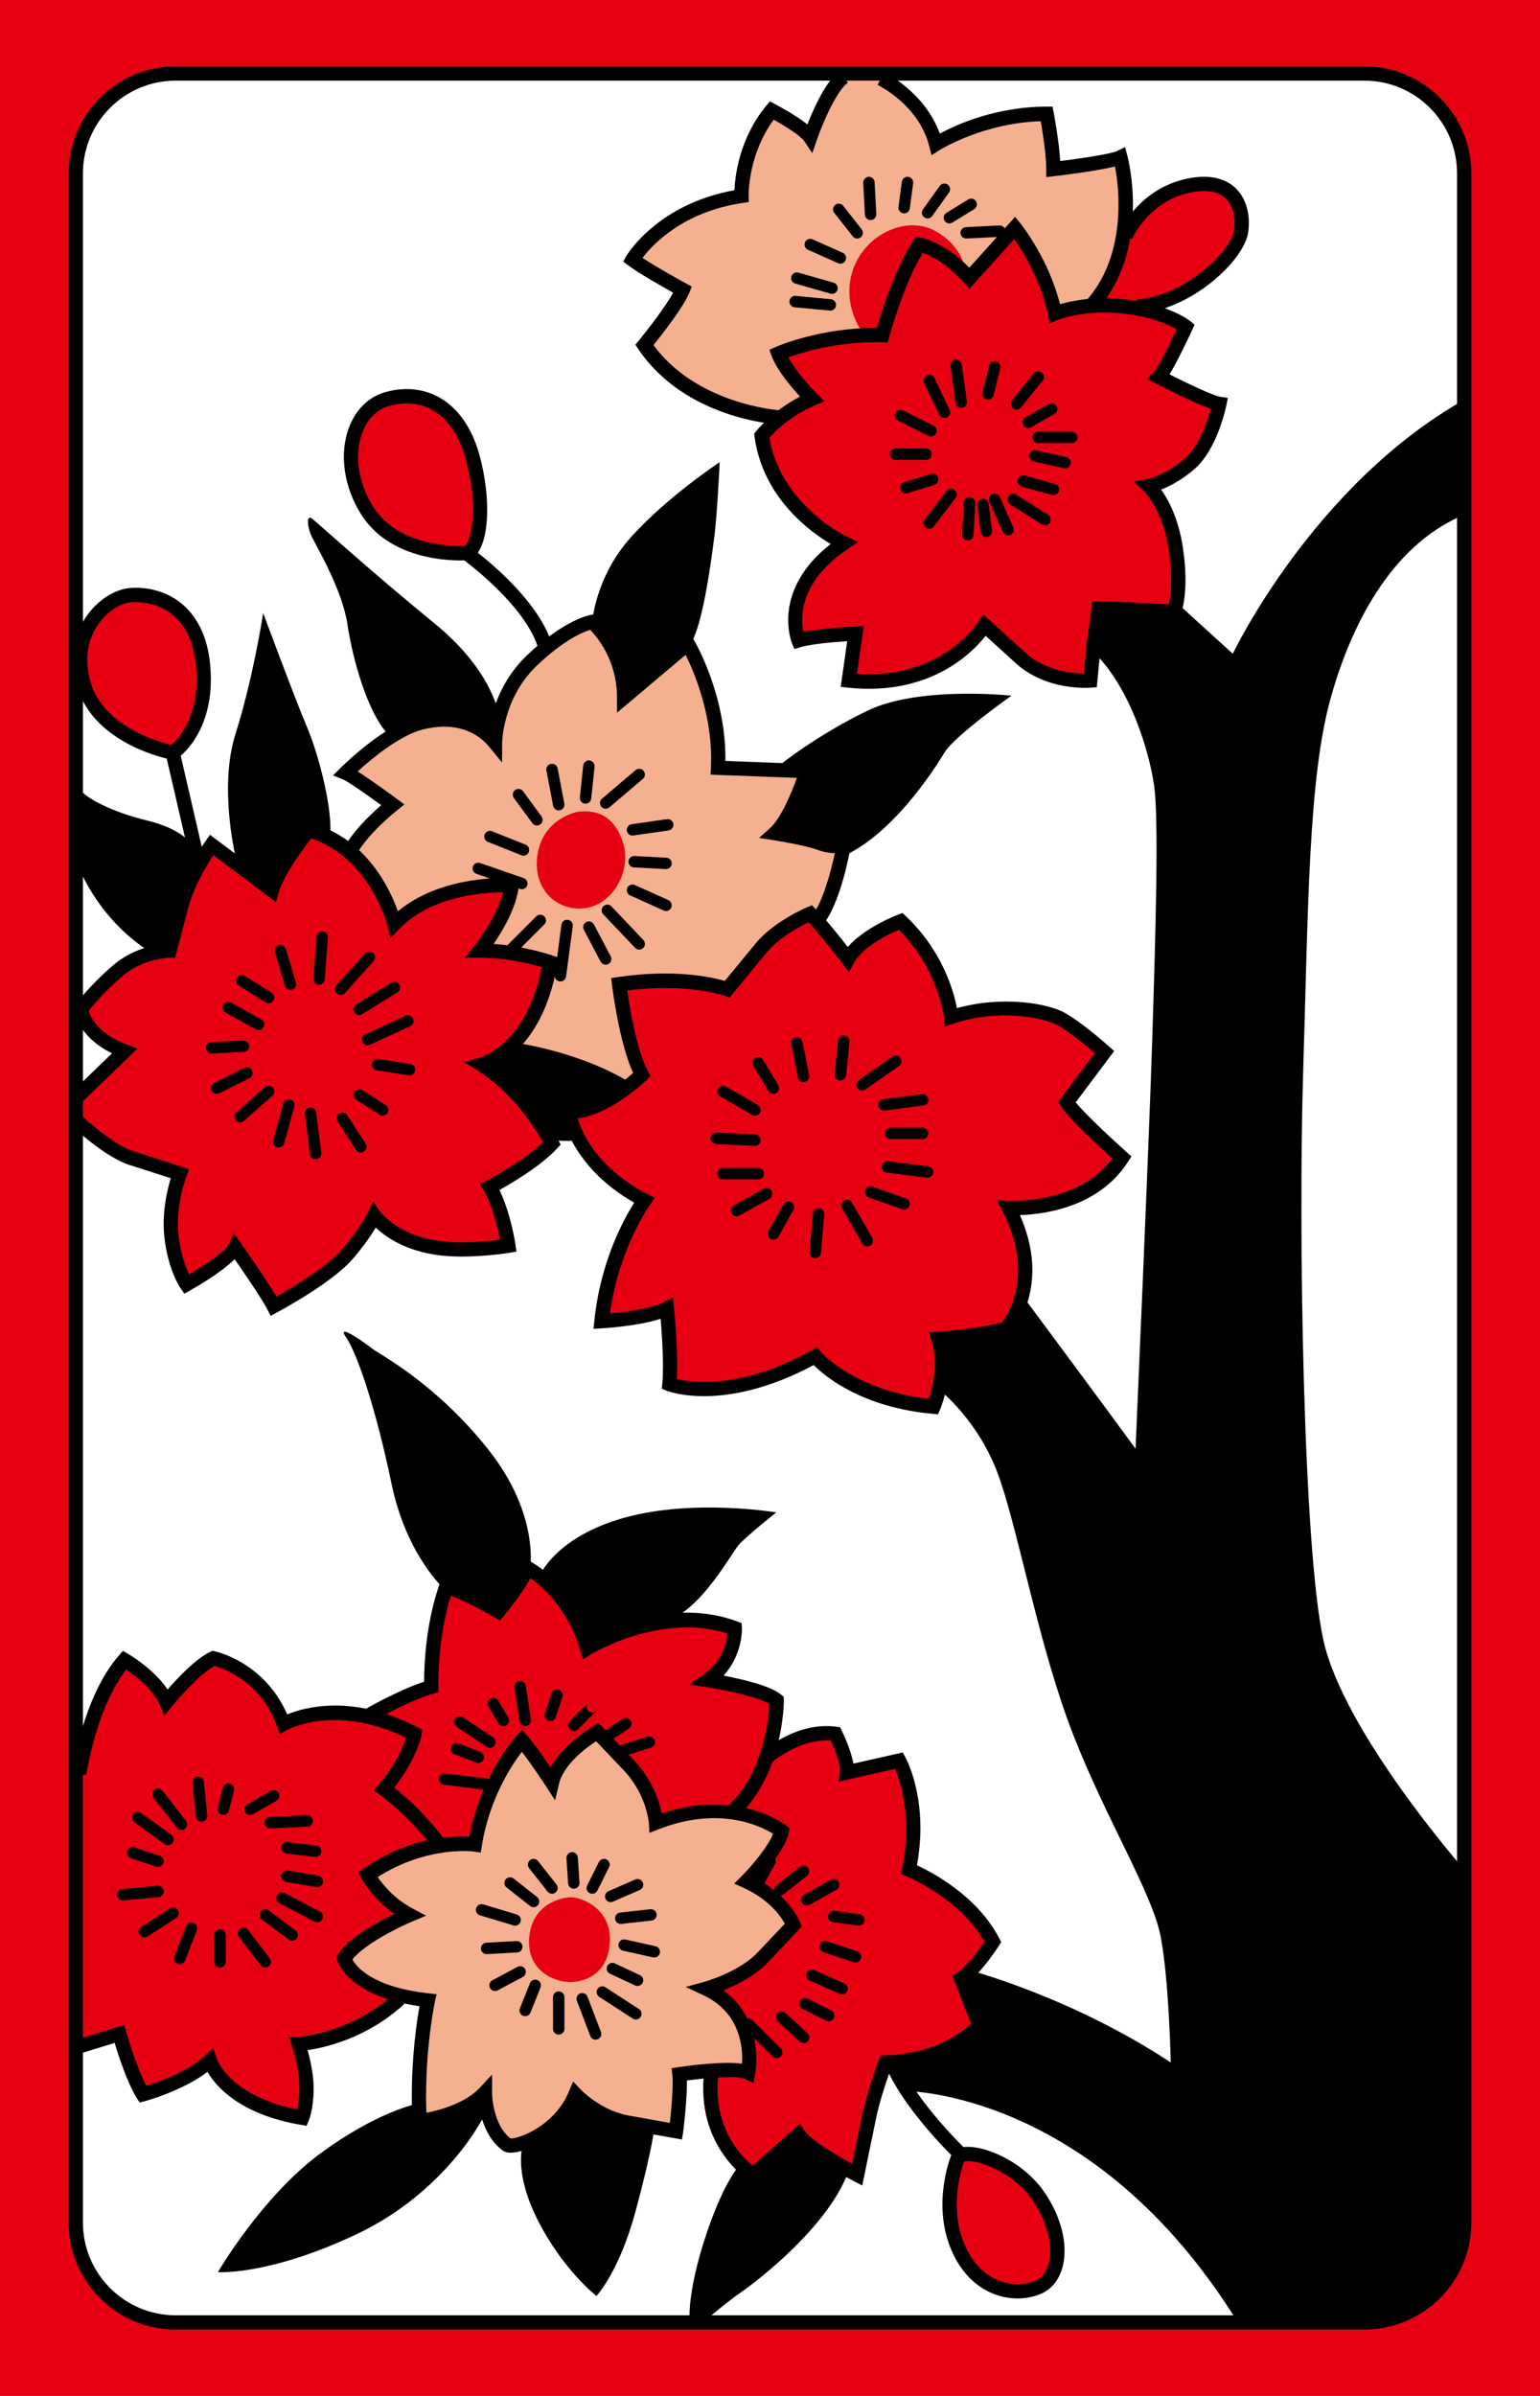 <?xml version="1.0" encoding="iso-8859-1"?>
<!-- Generator: Adobe Illustrator 19.1.0, SVG Export Plug-In . SVG Version: 6.00 Build 0)  -->
<svg version="1.1" id="&#xB808;&#xC774;&#xC5B4;_1" xmlns="http://www.w3.org/2000/svg" xmlns:xlink="http://www.w3.org/1999/xlink"
	 x="0px" y="0px" viewBox="0 0 153.071 238.11" style="enable-background:new 0 0 153.071 238.11;" xml:space="preserve">
<rect style="fill:#E60012;" width="153.071" height="238.11"/>
<g>
	<path style="fill:#FFFFFF;" d="M7.702,16.139L7.535,221.138c0,0,0,8.667,9.5,9.667l107.333,0.167l21.167-44.834V16.805
		c0,0-0.333-9.166-10-9.5H16.869C16.869,7.305,8.368,7.639,7.702,16.139z"/>
	<path style="fill:#F5B090;" d="M39.035,198.055l3.125,0.75c0,0,0,0.125,0,0.625s-0.75,8-0.625,11.25s2.25,2.25,2.25,2.25l4.25-4.25
		c0,0,0.625,3.625,2.125,4.25s4.875-1,4.875-1l2.875,3.625l6.125-4.25l3,0.5l0.625-5.625c0,0,2.375-1,4.25-0.125
		s5.375,1.875,5.375,1.875s2.625-6.75,3.25-7.875s2.375-9.75,2.375-9.75l-1.75-6.75c0,0-1.375-4.5-2-4.875s-12.75-6.375-12.75-6.375
		s-5.75-4.875-6.375-4.625s-17.125,4.125-17.125,4.125s-6.125,7.75-7.125,8.375s-10.25,8.875-10.25,8.875l1.625,7.25l9,2.75
		L39.035,198.055z"/>
	<path style="fill:#F5B090;" d="M58.66,61.68c0,0-7.5,2.75-9,9.5l-5.5-0.25l-4.625,1.75c0,0-4.5,3-5.125,3.875c0,0,4,2.5,4.25,3.25
		c0,0-4.125,3.875-4.75,5.75s0.375,6.375,0.375,6.375l6.125,5.5l5.25,6.5l6,4c0,0,6.75,2.25,7.375,2.5s5.375,1.625,6.125,1.25
		s5.625-5.625,5.625-5.625l8.25-11.75l2.25-2.875c0,0,2.5-5.25,2.75-7.5s-3.75-7.375-3.75-7.375l-2-0.25L71.41,76.18
		c0,0-0.125-8.375-3.625-12.5S58.66,61.68,58.66,61.68z"/>
	<path style="fill:#F5B090;" d="M77.785,41.68c0,0-10.5-1.375-13.5-7.5l3.625-5.375c0,0-4.125-2-4.75-2.875
		c0,0,1.125-4.875,10.375-6.375c0,0,0.25-5.5,3.125-8.375c0,0,2.375,0.625,4.25,2.5c0,0,1.5-5.125,3-6.5l3.75,0.375
		c0,0,4.25,1.875,5.5,6.75c0,0,5.125-3.25,10.625-2.875c0,0,0.75,3.25,0.875,5l6.625-0.625c0,0,1.5,5.75,0.875,8.25
		s-2.25,9.125-2.25,9.125l-7.75,3.125l-17.5,6.75L77.785,41.68z"/>
	<path style="fill:#E60012;" d="M111.785,23.055c0,0-0.875,4.75-3.125,7l-3.625,0.875c0,0-1.25-5.5-4.25-7.875l-4.5,4.25
		c0,0-2.125-2.5-4.75-2.625c0,0-2.75,3.625-4,8.625c0,0-6.25-0.125-10,1.75c0,0,1.25,2.375,2.75,4.375c0,0-2.5,2.25-4.25,3.625
		c0,0-1.375,4.875,7.375,10.75c0,0-5.375,3.125-4,9.75l5.625-0.5l-0.5,4.375c0,0,7.5,0.875,13.625-5.125c0,0,1.875,2.625,5,4.5
		s5,0.75,5,0.75l1-4.5l2.875-1.375l5-1c0,0,1.5-6.25-2.875-12.5c0,0,6.25-1.125,7-8l-5.5-2.75l1.875-5l-3.875-1.625
		c0,0,0.375-0.375,2.625-1.125s6.5-3.625,7.125-6.125s-0.375-5.25-4.25-5.375S112.41,21.18,111.785,23.055z"/>
	<path style="fill:#E60012;" d="M46.785,54.93c0,0,1.625-3.125,0.5-8.375s-4.25-7.625-8-7s-5.375,4.75-3.875,9.25
		S43.535,56.43,46.785,54.93z"/>
	<path style="fill:#E60012;" d="M17.285,74.805c0,0-4.875-0.875-7.375-4.125s-2.375-7.75-0.25-9.75s6.875-2.625,8.625,0.25
		C20.035,64.055,21.66,72.305,17.285,74.805z"/>
	<path style="fill:#E60012;" d="M57.41,80.68c0,0-3.5,0.625-4,4.375s2.5,5.75,5.125,5.125s4.25-3.875,3.375-6.5
		S59.285,80.43,57.41,80.68z"/>
	<path style="fill:#E60012;" d="M16.035,94.43c0,0-3,0.375-5,2.625s-2.75,2.875-2.75,2.875s-1.125,2,3.75,4.5l-3.875,4.125
		l-0.625,0.625l0.125,2c0,0,1.125,1.75,3.75,3.125s6.125,2.25,6.125,2.25s-0.75,2.5-0.5,5.5s1.625,5.625,1.625,5.625
		s3.875-2.375,4.75-3.875c0,0,3.25,4.375,3.875,5.75c0,0,4.75-2.75,7-4.75s2.625-3.5,2.625-3.5s1.625,1.75,5.375,2.375
		s8.125-0.25,8.125-0.25s-0.75-4-1.625-5.5c0,0,5.375-3.125,5.75-4.25s-0.5-3.875-0.5-3.875s2.75,2,3.375,3.25s3.75,4.625,6.5,6.125
		c0,0-4.125,6.875-4.25,12c0,0,4.625,0.25,6.625-1c0,0,0.375,6.625,0.25,7.125c0,0,7.75,1.5,14.375-2.5c0,0,5,4.25,11.75,4.875
		c0,0,0.75-1.875,1.125-2.75s3-1.375,3-1.375l3.875-3.625l0.75-2.625c0,0,1.625-5.75-1.125-9.125c0,0,9.5-0.875,11-5.125l-5-5.5
		l3.375-5.125c0,0-1.125-2.5-6.5-4s-8.5,0.5-8.5,0.5s-1-6.625-5.25-9.375c0,0-3.375,1.125-5.125,3.375l-3.375-3.625l-0.625-0.375
		c0,0-5.375,2-7.875,7.375c0,0-6-0.875-10.625-0.625c0,0,0.375,4,1.875,9.125c0,0-2.5,2.25-3.625,2.375s-9.25-5-9.25-5
		s3.75-4.25,3.875-8.25c0,0-3.125-1.75-6.5-1.75c0,0,2.625-3.5,2.5-5.75c0,0-5.875-1.625-11.125,2.875L38.91,90.68
		c0,0-3-7.25-8.375-8.25l-3.125,3.875l-3.5-0.625l-2.75-1.5c0,0-1.75,1.5-2.125,1.875S16.16,93.18,16.035,94.43z"/>
	<path style="fill:#E60012;" d="M95.535,214.43c0,0-2.625,3.5-0.5,8.75s7.625,4.625,8.875,4s2.25-4.375-0.125-8.5
		S96.535,213.305,95.535,214.43z"/>
	<path style="fill:#E60012;" d="M7.535,177.43v-3.125c0,0,2.125-7.25,5-9.25c0,0,2.875,1.125,4.125,3.875c0,0,1.625-3.375,4.5-4.25
		c0,0,5.25,0.875,7,6.625c0,0,2.625-2,8.625-0.875l6-2.75c0,0,0.25-7.625,2-10.375s8.5-1.25,8.5-1.25s2.25,1.625,3.5,2.625
		s10,2.375,10,2.375s4.625,0,6,0.625c0,0,0.625,3.25-2.125,5.125c0,0,4.5,0.625,6.375,2.25c0,0,0.5,3.5-0.25,4.625
		c0,0,3.611-1.375,5.875-1.375c1.375,0,1.625,3.625,1.625,3.625l4.875-1c0,0,2.375,4.625,1.25,11c0,0,4.625,1.125,8.5,6.875
		c0,0-2.375,3.125-2.75,3.5s1,2.625,1,2.625l1.875,4.875l-6.875,2.625l-3.875-1.5c0,0-2.5,7.125-3.25,11l-2-0.875l-2.25,0.625
		l-4.375,1.25l-2-1.125c0,0-4.625-3.375-3.625-10.125c0,0,2.5-0.625,3.625,0.125c0,0,1.125-5.75-4-8.25c0,0,3.75-1.375,5.5-3.375
		c1.75-2,3-2.75,3-2.75s-0.625-3-4.5-4.375c0,0,2.875-3.375,3.25-5.125c0,0-3.75-3.75-12.125-1.25c0,0-0.875-3.5-2.875-5.125
		c-2-1.625-3.375-3.375-3.375-3.375s-3.875,2-4.375,4.75l-2.625-3.75c0,0-3.875,2.875-5.25,10.125c0,0-5.875,0-10.125,2.875
		c0,0,0.75,2.125,3.75,4c0,0-5,2-6.25,4.375c0,0,1.375,3,5,3.75c0,0-3.75,4.625-9.375,4.875c0,0,1.25,4.125,0.125,7
		c0,0-7.875-1.125-9.375-5.25c0,0-2.75,2.125-6.25,3c0,0-2.375-2-2.75-6l-4.25,1.375V177.43z"/>
	<path style="fill:#E60012;" d="M56.619,188.555c0,0-3.583,0.167-4,3.833c-0.38,3.35,2.333,4.501,3.833,4.584s4.001-0.666,4.167-4
		C60.785,189.638,57.702,188.472,56.619,188.555z"/>
	<path style="fill:#E60012;" d="M85.91,33.305c0,0-2.375-2.875-1.125-6.5s5.375-5.375,8.125-3.875s3,3.75,3,3.75l-4.125,1.625
		l-3.75,6.75L85.91,33.305z"/>
	<path d="M17.456,6.597c-5.861,0-10.63,4.768-10.63,10.63v203.657c0,5.861,4.769,10.63,10.63,10.63h118.158
		c5.861,0,10.63-4.769,10.63-10.63V17.227c0-5.861-4.769-10.63-10.63-10.63H17.456z M8.244,220.884V17.227
		c0-5.08,4.133-9.213,9.213-9.213h118.158c5.08,0,9.212,4.133,9.212,9.213v203.657c0,5.08-4.132,9.212-9.212,9.212H17.456
		C12.376,230.096,8.244,225.964,8.244,220.884z"/>
	<path d="M80.263,90.15c-0.129,0.054-3.174,1.338-5.011,3.438c0,0-2.683,3.258-3.209,3.896c-1.283-0.372-5.022-1.209-10.612-0.381
		l-0.682,0.102l0.082,0.684c0.03,0.246,0.714,5.743,2.099,8.74c-0.948,0.856-3.789,3.217-6.395,3.217h-0.817l0.115,0.809
		c0.032,0.221,0.879,5.259,7.206,8.87c-0.965,1.511-3.342,5.739-3.959,11.706l-0.085,0.827l0.83-0.046
		c0.165-0.01,3.567-0.208,5.839-0.951c0.094,1.13,0.233,3.086,0.233,4.758c0,0.615-0.019,1.189-0.066,1.665l-0.053,0.526l0.489,0.2
		c0.233,0.095,5.729,2.191,14.613-2.546c1.103,1.105,4.766,4.202,11.841,4.846l0.513,0.046l0.203-0.473
		c0.049-0.113,0.902-2.143,0.902-4.597c0-0.579-0.074-1.183-0.19-1.789c1.329-0.114,4.012-0.397,6.073-0.96l0.213-0.058l0.143-0.17
		c0.119-0.141,2.034-2.48,2.034-6.333c0-1.565-0.353-3.396-1.234-5.416c2.355-0.075,7.845-0.752,10.756-5.326l0.323-0.508
		l-0.448-0.401c-1.663-1.487-4.181-3.854-5.091-4.966c0.528-0.705,3.824-5.099,3.824-5.099l-0.482-0.434
		c-0.104-0.094-2.577-2.312-4.372-3.339c-1.752-1.001-6.273-1.744-10.774-0.497c-0.316-1.659-1.419-5.686-5.091-9.152L89.7,90.736
		l-0.414,0.155c-0.152,0.057-3.328,1.269-5.019,3.226c-0.773-0.999-2.165-2.747-3.231-3.813l-0.335-0.336L80.263,90.15z
		 M72.845,98.74l3.474-4.219c1.24-1.418,3.191-2.449,4.052-2.861c1.43,1.522,3.327,4.043,3.349,4.07l0.655,0.874l0.53-0.955
		c0.89-1.602,3.446-2.82,4.448-3.251c3.935,3.943,4.473,8.676,4.477,8.725l0.087,0.884l0.842-0.279
		c4.502-1.501,9.012-0.615,10.425,0.192c1.217,0.695,2.842,2.049,3.641,2.735c-0.632,0.843-3.642,4.855-3.642,4.855l0.245,0.409
		c0.662,1.104,3.864,4.059,5.139,5.215c-3.373,4.547-10.165,4.218-10.236,4.213l-1.248-0.078l0.573,1.11
		c1.146,2.216,1.534,4.172,1.534,5.805c0,2.98-1.241,4.802-1.574,5.242c-2.638,0.677-6.336,0.918-6.374,0.921l-0.897,0.056
		l0.264,0.859c0.227,0.735,0.312,1.49,0.312,2.21c0,1.526-0.375,2.857-0.606,3.546c-7.416-0.847-10.699-4.627-10.731-4.666
		l-0.376-0.45l-0.514,0.283c-7.181,3.989-12.02,3.208-13.427,2.844c0.022-0.395,0.049-0.776,0.049-1.225
		c0-2.547-0.307-5.656-0.324-5.82l-0.103-1.023l-0.919,0.46c-1.341,0.671-3.981,0.983-5.348,1.107
		c0.894-6.468,3.954-10.76,3.986-10.804l0.49-0.667l-0.734-0.382c-4.983-2.584-6.503-6.056-6.944-7.515
		c3.447-0.508,6.72-3.706,6.869-3.855l0.375-0.375l-0.254-0.465c-1.139-2.089-1.835-6.382-2.071-8.037
		c6.025-0.753,9.664,0.527,9.702,0.54l0.473,0.175L72.845,98.74z"/>
	<path d="M30.153,82.022c-0.111,0.136-2.417,2.969-3.45,5.314c-1.16-0.87-5.834-4.375-5.834-4.375l-0.409,0.595
		c-0.091,0.127-2.25,3.139-3.108,6.225c0,0-0.83,3.202-1.041,4.017c-1.001,0.104-3.175,0.511-5.071,2.136
		c-2.369,2.03-3.722,3.877-3.778,3.954l-0.165,0.227l0.035,0.277c0.014,0.116,0.406,2.613,3.799,4.289
		c-1.079,1.043-4.255,4.114-4.255,4.114l0.985,1.019l5.806-5.613l-1.05-0.394c-2.867-1.074-3.621-2.722-3.811-3.341
		c0.414-0.527,1.571-1.926,3.357-3.457c2.093-1.795,4.682-1.829,4.708-1.83l0.545-0.003l1.302-5.016
		c0.577-2.077,1.841-4.18,2.489-5.176c0.95,0.713,6.224,4.669,6.224,4.669l0.286-0.988c0.499-1.749,2.457-4.368,3.214-5.341
		c5.813,1.906,7.565,8.579,7.582,8.648l0.308,1.248l0.891-0.926c3.117-3.241,8.315-3.609,10.293-3.627
		c-0.636,2.569-2.83,5.326-2.854,5.356l-0.933,1.154h1.484c2.602,0,5.057,0.618,6.158,0.938c-1.526,7.635-5.972,8.949-6.167,9
		l-1.578,0.416l1.376,0.87c3.538,2.229,5.8,5.875,6.495,7.102c-1.996,1.934-5.573,3.817-5.611,3.837l-0.654,0.34l0.366,0.641
		c0.905,1.585,1.41,3.774,1.623,4.88c-1.02,0.132-3.018,0.342-4.966,0.228c-4.966-0.293-6.882-2.921-6.961-3.032l-0.716-1.01
		l-0.512,1.127c-0.006,0.014-0.665,1.454-2.558,3.661c-1.517,1.769-5.118,3.88-6.522,4.667c-1.049-1.755-3.412-5.117-3.526-5.28
		l-0.683-0.971l-0.53,1.062c-0.347,0.694-2.326,2.046-3.926,2.995c-0.34-0.686-0.864-1.972-1.069-3.92
		c-0.039-0.368-0.056-0.734-0.056-1.094c0-2.524,0.835-4.717,0.845-4.742l0.271-0.7l-5.404-1.737
		c-2.138-0.61-5.341-3.636-5.373-3.666l-0.976,1.027c0.142,0.135,3.488,3.295,5.96,4.001c0,0,3.003,0.966,3.969,1.276
		c-0.279,0.905-0.709,2.585-0.709,4.528c0,0.411,0.019,0.831,0.064,1.255c0.349,3.312,1.572,5.091,1.624,5.165l0.368,0.525
		l0.559-0.313c0.594-0.332,3.127-1.795,4.439-3.113c0.924,1.331,2.773,4.031,3.247,4.98l0.325,0.649l0.641-0.341
		c0.223-0.118,5.476-2.925,7.539-5.332c1.163-1.355,1.856-2.398,2.274-3.097c1.052,0.998,3.324,2.608,7.313,2.843
		c2.88,0.17,5.866-0.32,5.992-0.341l0.683-0.114l-0.098-0.686c-0.02-0.136-0.46-3.081-1.594-5.438
		c1.245-0.691,4.123-2.388,5.747-4.146l0.332-0.359l-0.219-0.438c-0.097-0.194-2.276-4.427-6.216-7.368
		c1.787-0.964,4.987-3.558,6.114-10.196l0.1-0.59l-0.565-0.197c-0.123-0.043-2.715-0.939-5.877-1.158
		c0.906-1.32,2.276-3.615,2.514-5.762l0.082-0.736l-0.739-0.049c-0.3-0.021-6.955-0.381-11.367,3.304
		c-0.779-2.204-3.116-7.256-8.66-8.78l-0.444-0.122L30.153,82.022z"/>
	<path d="M58.768,61.103c-0.104,0.015-2.602,0.407-6.389,4.023c-2.581,2.464-3.435,5.413-3.726,7.164
		c-1.81-1.413-4.265-1.846-6.957-1.173c-3.483,0.871-7.653,5.011-7.829,5.187l-0.76,0.76l0.998,0.399
		c0.444,0.178,2.283,1.461,3.788,2.555c-2.997,2.595-3.812,4.433-3.846,4.515l1.307,0.55c0.008-0.019,0.849-1.906,4.127-4.56
		l0.712-0.576l-0.736-0.545c-0.505-0.373-2.582-1.898-3.907-2.735c1.282-1.169,4.148-3.588,6.491-4.174
		c2.768-0.692,5.116-0.067,6.613,1.762l1.249,1.526l0.008-1.974c0-0.044,0.058-4.419,3.448-7.655
		c2.687-2.564,4.595-3.341,5.302-3.56c0.689,0.703,2.667,3.034,2.667,6.713v1.523c0,0,5.722-4.819,6.823-5.746
		c0.79,1.595,2.534,5.63,2.534,10.286c0,0.298-0.007,0.599-0.022,0.901l-0.036,0.717c0,0,7.074,0.267,8.586,0.323
		c-0.569,1.559-1.617,4.039-2.649,4.969l-1.105,0.994l1.469,0.232c0.03,0.005,3.111,0.494,4.361,0.964
		c0.65,0.244,1.23,0.316,1.695,0.319c-0.405,1.891-1.253,5.051-2.304,6.207l1.049,0.953c1.754-1.93,2.733-7.253,2.84-7.853
		l0.201-1.143l-1.116,0.345c-0.032,0.01-0.81,0.241-1.867-0.155c-0.854-0.32-2.364-0.631-3.431-0.827
		c1.396-2.015,2.47-5.294,2.523-5.459l0.286-0.89c0,0-7.873-0.298-9.069-0.343c0.001-0.091,0.007-0.184,0.007-0.274
		c0-6.353-2.988-11.51-3.122-11.736l-0.425-0.724c0,0-4.466,3.761-5.922,4.987c-0.528-4.188-3.182-6.507-3.307-6.613l-0.243-0.204
		L58.768,61.103z"/>
	<path d="M100.367,22.138c0,0-3.219,3.574-4.021,4.466c-2.575-2.613-4.779-2.986-4.878-3l-0.448-0.064l-0.246,0.38
		c-1.85,2.845-3.185,7.193-3.607,8.67c-5.65-0.037-9.902,1.82-10.087,1.902l-0.604,0.268l0.226,0.621
		c0.499,1.374,1.95,3.089,2.819,4.04c-2.731,1.401-4.305,3.355-4.377,3.447l-0.186,0.236L75,43.4
		c0.827,6.063,5.512,9.444,7.572,10.664c-3.469,2.704-4.229,5.599-4.229,7.547c0,1.377,0.361,2.278,0.371,2.301l0.246,0.588
		l0.611-0.183c1.114-0.335,3.398-0.514,4.639-0.591c-0.163,1.142-0.648,4.54-0.648,4.54l0.731,0.076
		c8.131,0.856,12.349-3.462,13.677-5.154c0.846,0.768,3.096,2.814,3.096,2.814c3.024,2.669,7.185,2.356,7.36,2.342l0.591-0.049
		l0.388-4.069c0,0,0.298-2.181,0.414-3.035c2.116,0.053,6.79,0.318,6.843,0.321l0.501,0.028l0.193-0.464
		c0.026-0.063,0.478-1.184,0.478-3.462c0-0.901-0.07-1.982-0.266-3.252c-0.444-2.89-1.458-4.729-2.158-5.709
		c0.805-0.312,1.951-0.877,3.25-1.975c2.328-1.971,3.201-6.223,3.237-6.402l0.146-0.734l-0.741-0.106
		c-0.671-0.096-3.21-1.297-5.057-2.229c0.789-1.286,1.884-3.612,2.266-4.44l0.229-0.498l-0.424-0.348
		c-0.082-0.066-2.043-1.637-6.365-2.155c-3.125-0.375-5.461,0.139-6.587,0.471c-1.154-4.556-3.828-7.901-3.948-8.049l-0.523-0.639
		L100.367,22.138z M96.898,28.108c0,0,3.063-3.405,3.916-4.352c0.869,1.242,2.65,4.095,3.359,7.525l0.173,0.833l0.79-0.321
		c0.026-0.011,2.734-1.088,6.647-0.619c2.791,0.335,4.444,1.13,5.176,1.558c-0.904,1.92-1.93,3.908-2.259,4.238l-0.686,0.685
		l0.861,0.445c0.7,0.362,3.804,1.948,5.477,2.528c-0.314,1.179-1.132,3.719-2.609,4.969c-1.975,1.67-3.655,2.008-3.672,2.011
		l-1.365,0.262l1.014,0.954c0.018,0.018,1.832,1.76,2.447,5.755c0.184,1.195,0.248,2.203,0.248,3.031
		c0,1.217-0.136,1.999-0.243,2.455c-1.485-0.082-5.582-0.303-6.971-0.303h-0.618l-0.585,4.288c0,0-0.192,2.017-0.275,2.883
		c-1.13-0.018-3.744-0.25-5.72-1.993l-4.265-3.875l-0.474,0.7c-0.151,0.242-3.717,5.749-12.087,5.208
		c0.153-1.07,0.679-4.746,0.679-4.746l-0.852,0.036c-0.147,0.006-3.23,0.14-5.145,0.528c-0.066-0.306-0.13-0.71-0.13-1.208
		c0-1.732,0.735-4.462,4.533-7.025l1.036-0.699l-1.133-0.53c-0.067-0.031-6.604-3.192-7.692-9.834
		c0.537-0.597,2.121-2.201,4.502-3.204l0.971-0.408l-0.745-0.745c-0.615-0.616-2.112-2.286-2.843-3.625
		c1.455-0.526,5.031-1.622,9.321-1.499l0.562,0.016l0.144-0.543c0.015-0.054,1.38-5.113,3.319-8.352
		c0.742,0.247,2.346,0.966,4.133,2.976l0.526,0.592L96.898,28.108z"/>
	<path d="M80.251,12.368c-1.123-0.9-2.803-1.805-3.219-2.023l-0.51-0.269l-0.366,0.444c-2.67,3.232-3.093,6.963-3.154,8.382
		c-7.609,1.374-10.621,6.33-10.747,6.547l-0.316,0.545l0.504,0.378c1.037,0.777,3.355,2.094,4.467,2.713
		c-0.781,1.437-2.655,3.842-3.421,4.769l-0.337,0.408l0.296,0.439c4.643,6.879,13.505,7.456,13.88,7.478l0.081-1.415
		c-0.083-0.005-8.128-0.581-12.458-6.464c0.857-1.065,3.006-3.807,3.575-5.232l0.234-0.584l-0.552-0.302
		c-0.032-0.018-2.803-1.531-4.347-2.55c0.963-1.269,3.979-4.572,9.945-5.461l0.624-0.093l-0.02-0.632
		c0-0.003-0.001-0.029-0.001-0.077c0-0.577,0.125-4.264,2.499-7.472c1.209,0.676,2.697,1.624,3.037,2.133l0.793,1.19l0.467-1.352
		c0.616-1.785,1.994-4.897,3.069-5.65l-0.812-1.161C82.11,8.004,80.866,10.805,80.251,12.368z"/>
	<path d="M87.237,8.448c0.04,0.019,4.047,1.927,5.112,6.034l0.245,0.946l0.823-0.527c0.043-0.028,4.298-2.676,10.03-2.854
		c0.186,1.075,0.545,3.335,0.545,4.758v0.797l0.792-0.093c0.803-0.095,4.275-0.521,6.044-0.965c0.146,0.774,0.347,2.104,0.347,3.784
		c0,2.884-0.607,6.612-3.171,9.507l1.061,0.939c5.357-6.048,3.087-14.941,2.988-15.317l-0.223-0.842l-0.78,0.39
		c-0.549,0.274-3.419,0.718-5.667,1.002c-0.123-2.033-0.628-4.707-0.652-4.835l-0.11-0.575h-0.586c-5.08,0-9.043,1.825-10.622,2.678
		c-1.516-4.148-5.403-6.031-5.581-6.113L87.237,8.448z"/>
	<path d="M117.882,17.779c-4.804,1.067-6.594,5.242-6.668,5.42l1.308,0.547c0.016-0.037,1.599-3.679,5.667-4.583
		c1.623-0.36,2.835-0.188,3.603,0.517c0.726,0.666,1.053,1.861,0.875,3.198c-0.276,2.073-4.931,6.569-9.678,6.887l0.094,1.414
		c5.324-0.356,10.615-5.309,10.988-8.113c0.243-1.822-0.238-3.437-1.321-4.43C121.974,17.924,120.499,17.198,117.882,17.779z"/>
	<path d="M38.349,38.955c-1.659,0.452-2.955,1.697-3.649,3.506c-1.008,2.625-0.534,5.97,1.24,8.728
		c3.191,4.963,10.185,4.512,10.481,4.489l0.073-0.005l0.07-0.021c1.912-0.546,2.442-5.213,1.158-10.191
		c-0.716-2.774-2.089-4.818-3.969-5.91C42.165,38.629,40.297,38.424,38.349,38.955z M37.131,50.422
		c-1.534-2.385-1.958-5.241-1.109-7.453c0.528-1.376,1.487-2.316,2.699-2.646c1.574-0.43,3.067-0.272,4.318,0.454
		c1.545,0.896,2.689,2.64,3.309,5.039c0.49,1.899,0.664,3.513,0.664,4.806c0,2.215-0.51,3.479-0.827,3.649
		C45.272,54.304,39.649,54.339,37.131,50.422z"/>
	<path d="M45.955,55.547c0.063,0.045,6.316,4.58,7.566,8.953l1.362-0.39c-1.385-4.848-7.827-9.519-8.101-9.715L45.955,55.547z"/>
	<path d="M12.988,58.432c-1.571,0.104-3.306,1.224-4.42,2.85c-1.366,1.994-1.676,4.505-0.875,7.068
		c1.774,5.676,9.07,7.095,9.38,7.152l0.283,0.053l0.24-0.16c0.157-0.104,3.841-2.64,3.313-9.146
		C20.411,60.121,16.331,58.208,12.988,58.432z M9.045,67.927c-0.269-0.859-0.378-1.641-0.378-2.344c0-1.542,0.528-2.709,1.07-3.5
		c0.998-1.458,2.4-2.175,3.346-2.237c0.977-0.065,5.88-0.059,6.413,6.517c0.032,0.396,0.047,0.773,0.047,1.136
		c0,4.063-1.874,5.995-2.517,6.542C15.697,73.72,10.377,72.189,9.045,67.927z"/>
	
		<rect x="12.892" y="79.513" transform="matrix(-0.225 -0.974 0.974 -0.225 -55.567 116.239)" width="11.119" height="1.417"/>
	<path d="M59.02,171.52c-0.142,0.081-2.989,1.729-4.298,4.118c-0.649-0.957-1.597-2.307-2.32-3.134l-0.521-0.596l-0.535,0.584
		c-0.15,0.163-3.548,3.975-4.706,10.053c-1.586-0.104-5.898-0.037-10.511,3.178l-0.516,0.359l0.296,0.555
		c0.05,0.095,1.107,2.023,3.295,3.569c-1.687,0.81-4.571,2.376-5.607,4.06l-0.156,0.254l0.072,0.289
		c0.038,0.15,1.036,3.542,8.187,4.572c-0.256,1.407-0.769,4.752-0.769,8.967c0,0.803,0.019,1.636,0.062,2.491l0.038,0.755
		l0.751-0.086c0.161-0.019,3.45-0.426,5.845-2.121c0.219,1.296,0.793,3.175,2.315,4.316c0.382,0.287,0.988,0.312,1.853,0.077
		c1.448-0.395,4.045-1.832,5.561-4.539c0.917,0.78,2.716,2.059,5.068,2.43l5.358,0.956l0.122-0.735
		c0.018-0.142,0.373-3.005,0.373-4.921c0-0.077-0.007-0.134-0.009-0.208c2.173-0.293,5.068-0.515,5.783-0.158l0.829,0.414
		l0.183-0.909c0.003-0.018,0.11-0.587,0.11-1.448c0-1.79-0.466-4.845-3.287-6.859c1.315-0.521,3.207-1.448,4.501-2.851l3.285-3.468
		l-0.143-0.429c-0.041-0.11-1.003-2.509-4.172-4.271c1-1.088,2.767-3.183,3.04-4.686l0.076-0.418l-0.333-0.265
		c-0.203-0.16-4.914-3.694-12.363-1.182c-0.229-1.15-0.874-3.27-2.728-5.247l-3.563-3.752L59.02,171.52z M55.558,177.3
		c0.461-1.959,2.721-3.616,3.695-4.254c0.596,0.627,2.764,2.91,2.764,2.91c2.279,2.432,2.475,5.195,2.476,5.223l0.06,0.971
		l0.906-0.352c6.019-2.355,10.109-0.347,11.379,0.443c-0.466,1.236-2.083,3.174-3.138,4.23l-0.723,0.723l0.93,0.424
		c2.559,1.163,3.703,2.83,4.106,3.559c-0.551,0.581-2.667,2.815-2.667,2.815c-1.835,1.987-5.298,2.953-5.333,2.963l-1.856,0.509
		l1.742,0.816c3.356,1.573,3.874,4.584,3.874,6.294c0,0.212-0.016,0.354-0.027,0.521c-1.979-0.276-5.515,0.222-6.318,0.344
		l-0.666,0.101l0.067,0.67c0.022,0.219,0.031,0.482,0.031,0.774c0,1.253-0.171,3.011-0.278,3.992
		c-1.079-0.192-3.938-0.703-3.938-0.703c-2.874-0.453-4.905-2.596-4.925-2.617l-0.75-0.801l-0.423,1.012
		c-1.451,3.482-5.091,4.723-5.805,4.655c-1.808-1.421-1.832-4.503-1.832-4.546l0.004-1.811l-1.232,1.325
		c-1.442,1.554-4.014,2.229-5.293,2.481c-0.017-0.53-0.039-1.065-0.039-1.574c0-5.352,0.866-9.394,0.876-9.439l0.168-0.768
		l-0.782-0.087c-5.588-0.621-7.183-2.641-7.587-3.367c1.22-1.546,4.647-3.229,5.949-3.775l1.381-0.579l-1.323-0.7
		c-1.824-0.966-2.955-2.362-3.492-3.134c4.948-3.147,9.502-2.548,9.549-2.54l0.699,0.109l0.112-0.699
		c0.732-4.634,2.957-7.987,3.97-9.318c1.08,1.389,2.387,3.402,2.403,3.426l0.903,1.396L55.558,177.3z"/>
	<path d="M20.909,164.159c-1.415,0.644-3.271,2.623-4.251,3.742c-1.354-2.03-3.814-3.474-3.934-3.543l-0.504-0.292l-0.384,0.439
		c-3.599,4.113-4.627,11.396-4.669,11.704l1.404,0.191c0.009-0.068,0.96-6.6,3.975-10.475c0.896,0.604,2.677,1.947,3.338,3.491
		l0.463,1.08l0.739-0.913c0.731-0.903,2.85-3.282,4.237-4.019c1.009,0.282,4.612,1.578,6.213,5.981l0.284,0.779l0.727-0.402
		c0.201-0.111,4.903-2.587,11.819,0.78c-0.241,0.8-0.908,2.508-2.706,4.645l-0.497,0.59l0.63,0.445
		c0.027,0.02,2.778,1.981,5.175,5.179l1.134-0.85c-1.893-2.524-3.948-4.286-4.921-5.055c2.297-2.961,2.708-5.156,2.722-5.253
		l0.071-0.497l-0.445-0.231c-6.471-3.376-11.29-1.99-12.982-1.297c-2.262-5.171-6.996-6.228-7.206-6.271l-0.224-0.044
		L20.909,164.159z"/>
	<path d="M29.658,202.431l-0.919,0.058l0.29,0.873c0.558,1.674,0.725,3.104,0.725,4.217c0,0.927-0.113,1.605-0.216,2.052
		c-6.659-1.344-7.943-4.884-7.994-5.039l-0.344-1.054l-0.814,0.748c-1.727,1.604-4.671,2.641-5.843,3.009
		c-1.011-1.888-1.982-5.31-1.992-5.348l-0.196-0.7l-5.028,1.548l0.417,1.355c0,0,2.677-0.824,3.648-1.123
		c0.39,1.284,1.284,4.032,2.212,5.492l0.279,0.439l0.502-0.135c0.167-0.045,3.752-1.038,6.235-2.911
		c0.852,1.447,3.23,4.228,9.295,5.259l0.558,0.096l0.216-0.524c0.031-0.076,0.486-1.217,0.486-3.155
		c0-1.047-0.194-2.372-0.598-3.842c1.735-0.257,5.941-1.196,9.604-4.586l-0.963-1.041C34.972,202.051,29.71,202.427,29.658,202.431z
		"/>
	<path d="M51.662,155.77c-0.075,0.424-1.197,2.033-2.316,3.458c-2.591-1.462-4.648-2.225-4.74-2.257l-0.667-0.238l-0.238,0.667
		c-1.406,3.938-1.543,8.254-1.546,9.73c-2.785,0.929-6.003,2.812-6.147,2.897l0.721,1.221c0.036-0.021,3.626-2.133,6.339-2.931
		l0.525-0.154l-0.017-0.547c-0.001-0.009-0.004-0.136-0.004-0.361c0-1.183,0.107-5.062,1.242-8.676
		c0.867,0.354,2.479,1.062,4.36,2.169l0.526,0.31l0.384-0.474c0.98-1.212,2.076-2.673,2.627-3.74
		c1.187,0.817,3.693,2.963,4.978,7.168l0.269,0.88l0.783-0.485c0.07-0.043,6.952-4.197,13.554-2.067
		c-0.07,0.852-0.429,2.707-2.336,4.054l-1.438,1.016l1.741,0.264c1.899,0.289,5.077,0.974,6.217,1.669
		c-0.074,1.438-0.583,6.871-4.091,10.11l0.961,1.041c4.51-4.162,4.562-11.222,4.562-11.52v-0.321l-0.242-0.212
		c-1.034-0.905-3.948-1.572-5.751-1.915c1.687-1.854,1.827-4.032,1.827-4.613c0-0.078-0.002-0.128-0.003-0.143l-0.024-0.465
		l-0.436-0.162c-6.192-2.305-12.457,0.531-14.543,1.645c-2.013-5.565-5.891-7.536-6.063-7.619l-0.841-0.404L51.662,155.77z"/>
	<path d="M75.548,174.29l0.974,1.03c0.028-0.027,2.77-2.552,6.047-2.337c0.447,0.962,0.941,2.268,0.941,2.919
		c0,0.049-0.003,0.094-0.009,0.135l-0.146,1.019c0,0,4.776-1.079,5.613-1.269c0.374,0.887,1.1,2.989,1.1,5.987
		c0,1.168-0.11,2.472-0.395,3.892l-0.115,0.577l0.547,0.22c0.055,0.021,5.313,2.2,7.756,6.5c-0.492,0.732-1.671,2.388-2.719,3.085
		l-0.475,0.317c0,0,1.589,4.047,1.87,4.763c-0.832,0.78-3.616,3.007-8.521,3.136l-0.471,0.012l-0.171,0.439
		c-0.049,0.125-1.195,3.087-1.702,5.618c0,0-0.703,3.418-0.972,4.723c-1.808-0.994-4.177-2.462-4.743-3.312l-0.452-0.677
		c0,0-3.98,3.538-4.676,4.156c-1.001-0.801-3.514-3.24-3.514-7.693c0-0.47,0.028-0.961,0.089-1.475l-1.407-0.168
		c-0.877,7.359,4.271,10.71,4.491,10.849l0.451,0.285c0,0,3.535-3.143,4.366-3.881c1.577,1.536,5.12,3.394,5.57,3.627l0.831,0.43
		l1.355-6.587c0.378-1.893,1.156-4.096,1.479-4.975c6.222-0.339,9.236-3.721,9.363-3.869l0.277-0.323c0,0-1.487-3.786-1.796-4.572
		c1.456-1.215,2.851-3.419,2.915-3.523l0.215-0.343l-0.185-0.358c-2.192-4.238-6.69-6.582-8.185-7.27
		c0.228-1.312,0.344-2.544,0.344-3.645c0-4.355-1.427-6.967-1.505-7.106l-0.258-0.461c0,0-3.764,0.85-4.901,1.106
		c-0.225-1.311-0.969-2.904-1.158-3.283L83.5,171.65l-0.373-0.049C79.007,171.064,75.688,174.158,75.548,174.29z"/>
	<path d="M95.928,213.367c-0.925,0.08-1.26,0.552-1.377,0.825l-0.005,0.012c-0.079,0.195-1.922,4.825,0.004,9.377
		c1.133,2.68,2.888,3.853,4.161,4.365c1.57,0.633,3.31,0.636,4.771,0.01c0.987-0.423,1.727-1.303,2.082-2.477
		c0.64-2.111,0.041-4.875-1.602-7.395C101.811,214.785,97.846,213.201,95.928,213.367z M102.774,218.858
		c1.396,2.141,1.944,4.52,1.433,6.21c-0.164,0.543-0.521,1.258-1.284,1.585c-1.101,0.472-2.478,0.464-3.683-0.021
		c-1.468-0.591-2.639-1.837-3.386-3.604c-0.565-1.337-0.754-2.703-0.754-3.93c0-2.28,0.631-4.018,0.726-4.268
		C96.523,214.471,100.604,215.53,102.774,218.858z"/>
	<path d="M88.055,205.426c2.035,4.579,6.955,9.202,7.164,9.396l0.967-1.035c-0.049-0.046-4.919-4.624-6.836-8.938L88.055,205.426z"
		/>
	<path d="M92.125,37.293c-0.282,0.134-0.403,0.472-0.27,0.755l1.5,3.166c0.135,0.283,0.473,0.404,0.756,0.27
		c0.282-0.134,0.403-0.472,0.27-0.755l-1.5-3.166C92.746,37.279,92.408,37.158,92.125,37.293z"/>
	<path d="M89.028,41.052c-0.141,0.279-0.027,0.62,0.253,0.76l3,1.5c0.28,0.141,0.621,0.027,0.761-0.253
		c0.141-0.28,0.027-0.621-0.253-0.761l-3-1.5C89.509,40.658,89.168,40.771,89.028,41.052z"/>
	<path d="M89.035,44.571c-0.314,0-0.567,0.254-0.567,0.567c0,0.312,0.254,0.566,0.567,0.566h3c0.313,0,0.567-0.254,0.567-0.566
		c0-0.314-0.254-0.567-0.567-0.567H89.035z"/>
	<path d="M92.533,47.098l-2.667,0.833c-0.299,0.093-0.466,0.411-0.372,0.71c0.093,0.299,0.411,0.465,0.71,0.372l2.667-0.833
		c0.299-0.094,0.466-0.411,0.372-0.71C93.15,47.171,92.832,47.004,92.533,47.098z"/>
	<path d="M94.085,48.794l-2.167,2.833c-0.19,0.249-0.143,0.604,0.105,0.795c0.249,0.19,0.604,0.143,0.795-0.106l2.167-2.833
		c0.19-0.248,0.143-0.604-0.105-0.794C94.631,48.498,94.275,48.545,94.085,48.794z"/>
	<path d="M95.802,49.941l-0.166,3.167c-0.017,0.313,0.224,0.58,0.537,0.596c0.312,0.017,0.579-0.224,0.596-0.536l0.166-3.167
		c0.017-0.312-0.224-0.579-0.537-0.596C96.085,49.389,95.818,49.629,95.802,49.941z"/>
	<path d="M97.632,49.576c-0.311,0.038-0.531,0.322-0.492,0.633l0.333,2.666c0.039,0.31,0.322,0.531,0.633,0.492
		c0.311-0.038,0.531-0.322,0.492-0.633l-0.333-2.666C98.225,49.758,97.942,49.537,97.632,49.576z"/>
	<path d="M98.638,49.12c-0.286,0.128-0.415,0.463-0.287,0.749l1.334,3c0.127,0.286,0.462,0.414,0.748,0.287
		c0.286-0.127,0.415-0.462,0.287-0.748l-1.334-3C99.259,49.122,98.924,48.993,98.638,49.12z"/>
	<path d="M100.223,49.336c-0.167,0.265-0.088,0.615,0.177,0.782l3.166,2c0.265,0.167,0.615,0.088,0.782-0.177
		c0.167-0.265,0.088-0.615-0.177-0.782l-3.166-2C100.74,48.992,100.39,49.071,100.223,49.336z"/>
	<path d="M101.156,47.653c-0.084,0.302,0.093,0.614,0.395,0.698l3,0.833c0.301,0.084,0.613-0.093,0.697-0.395
		c0.084-0.302-0.093-0.614-0.395-0.698l-3-0.833C101.552,47.175,101.239,47.352,101.156,47.653z"/>
	<path d="M102.314,45.182c-0.067,0.306,0.125,0.608,0.431,0.677l3,0.666c0.306,0.068,0.608-0.124,0.677-0.43
		c0.067-0.306-0.125-0.608-0.431-0.677l-3-0.666C102.686,44.684,102.383,44.876,102.314,45.182z"/>
	<path d="M103.202,42.904c-0.314,0-0.567,0.254-0.567,0.567c0,0.312,0.254,0.566,0.567,0.566h3.333c0.313,0,0.567-0.254,0.567-0.566
		c0-0.314-0.254-0.567-0.567-0.567H103.202z"/>
	<path d="M104.254,40.146l-2.333,1.333c-0.271,0.155-0.366,0.501-0.211,0.773c0.155,0.271,0.502,0.366,0.773,0.211l2.333-1.333
		c0.271-0.155,0.366-0.502,0.211-0.773C104.872,40.085,104.525,39.991,104.254,40.146z"/>
	<path d="M102.762,37.114l-2.167,2.667c-0.197,0.242-0.16,0.6,0.083,0.797s0.6,0.161,0.798-0.082l2.167-2.667
		c0.197-0.243,0.16-0.601-0.083-0.798C103.316,36.834,102.96,36.871,102.762,37.114z"/>
	<path d="M98.318,36.334l-0.666,2.667c-0.076,0.304,0.108,0.611,0.412,0.688c0.304,0.076,0.612-0.109,0.688-0.413l0.666-2.667
		c0.076-0.304-0.108-0.611-0.412-0.688C98.702,35.846,98.394,36.03,98.318,36.334z"/>
	<path d="M94.959,35.743c-0.311,0.042-0.528,0.328-0.485,0.639l0.5,3.666c0.042,0.311,0.328,0.527,0.638,0.485
		c0.311-0.042,0.527-0.328,0.485-0.639l-0.5-3.666C95.555,35.918,95.269,35.701,94.959,35.743z"/>
	<path d="M78.471,29.918c-0.029,0.312,0.199,0.588,0.511,0.618l3.5,0.333c0.312,0.03,0.589-0.199,0.618-0.511
		c0.029-0.311-0.199-0.588-0.511-0.618l-3.5-0.333C78.777,29.377,78.5,29.605,78.471,29.918z"/>
	<path d="M78.657,27.482c-0.086,0.302,0.088,0.615,0.39,0.701l3.5,1c0.301,0.086,0.614-0.088,0.7-0.39
		c0.086-0.301-0.088-0.614-0.39-0.7l-3.5-1C79.057,27.007,78.743,27.182,78.657,27.482z"/>
	<path d="M80.017,24.074c-0.128,0.286,0.001,0.622,0.287,0.749l3,1.333c0.286,0.127,0.622-0.002,0.748-0.287
		c0.128-0.286-0.001-0.622-0.287-0.749l-3-1.333C80.479,23.659,80.144,23.789,80.017,24.074z"/>
	<path d="M83.017,20.359c-0.246,0.193-0.289,0.55-0.095,0.796l1.834,2.333c0.193,0.247,0.55,0.289,0.796,0.096
		c0.246-0.193,0.289-0.55,0.095-0.796l-1.834-2.334C83.62,20.208,83.264,20.166,83.017,20.359z"/>
	<path d="M86.338,17.572c-0.312,0.017-0.553,0.283-0.536,0.596l0.167,3.167c0.017,0.312,0.283,0.553,0.597,0.536
		c0.312-0.017,0.553-0.283,0.536-0.596l-0.167-3.167C86.918,17.796,86.651,17.556,86.338,17.572z"/>
	<path d="M89.641,18.063l-0.334,2.5c-0.042,0.31,0.176,0.596,0.486,0.637c0.311,0.042,0.596-0.177,0.637-0.486l0.334-2.5
		c0.042-0.311-0.176-0.596-0.486-0.638C89.967,17.535,89.682,17.753,89.641,18.063z"/>
	<path d="M93.406,18.476l-1.666,2.333c-0.182,0.255-0.122,0.609,0.133,0.791c0.255,0.182,0.608,0.123,0.79-0.132l1.666-2.333
		c0.183-0.255,0.123-0.609-0.132-0.791C93.942,18.161,93.589,18.221,93.406,18.476z"/>
	<path d="M96.238,19.822l-2.167,1.333c-0.267,0.164-0.35,0.514-0.186,0.78s0.513,0.35,0.779,0.186l2.167-1.333
		c0.267-0.164,0.35-0.514,0.185-0.78C96.854,19.741,96.505,19.658,96.238,19.822z"/>
	<path d="M99.34,22.405l-3.333,0.167c-0.312,0.016-0.554,0.282-0.538,0.595c0.016,0.312,0.282,0.554,0.595,0.538l3.333-0.167
		c0.312-0.017,0.554-0.282,0.538-0.595C99.919,22.63,99.652,22.39,99.34,22.405z"/>
	<path d="M27.705,93.929c-0.3,0.09-0.47,0.405-0.38,0.706l1,3.333c0.09,0.3,0.406,0.47,0.706,0.38c0.3-0.09,0.47-0.405,0.38-0.706
		l-1-3.333C28.322,94.009,28.006,93.839,27.705,93.929z"/>
	<path d="M23.554,97.171c-0.166,0.266-0.084,0.615,0.18,0.781l2.667,1.667c0.265,0.166,0.615,0.085,0.781-0.181
		c0.166-0.265,0.084-0.614-0.181-0.781l-2.667-1.667C24.07,96.825,23.721,96.906,23.554,97.171z"/>
	<path d="M22.206,99.863c-0.152,0.273-0.053,0.619,0.22,0.771l3,1.667c0.274,0.151,0.62,0.053,0.771-0.221
		c0.152-0.274,0.053-0.619-0.22-0.771l-3-1.667C22.703,99.491,22.357,99.59,22.206,99.863z"/>
	<path d="M24.172,103.405l-3.167,0.167c-0.313,0.017-0.553,0.283-0.536,0.596c0.016,0.312,0.283,0.553,0.596,0.536l3.167-0.167
		c0.312-0.016,0.553-0.283,0.536-0.596C24.751,103.629,24.484,103.389,24.172,103.405z"/>
	<path d="M24.282,106.131l-3,1.5c-0.28,0.141-0.394,0.481-0.253,0.761c0.14,0.28,0.48,0.394,0.76,0.254l3-1.5
		c0.28-0.14,0.394-0.48,0.253-0.761C24.902,106.104,24.561,105.991,24.282,106.131z"/>
	<path d="M26.327,108.046l-2.833,2.5c-0.235,0.208-0.257,0.565-0.05,0.801c0.207,0.234,0.565,0.257,0.8,0.05l2.833-2.5
		c0.235-0.207,0.257-0.566,0.05-0.8C26.919,107.861,26.561,107.839,26.327,108.046z"/>
	<path d="M28.155,109.655l-1,3.667c-0.083,0.302,0.096,0.613,0.397,0.696c0.302,0.082,0.614-0.096,0.696-0.398l1-3.666
		c0.083-0.302-0.096-0.613-0.398-0.696C28.549,109.176,28.237,109.354,28.155,109.655z"/>
	<path d="M30.798,110.076c-0.311,0.038-0.531,0.322-0.492,0.633l0.5,4c0.039,0.311,0.322,0.531,0.633,0.492
		c0.311-0.039,0.531-0.322,0.492-0.633l-0.5-4C31.392,110.258,31.109,110.037,30.798,110.076z"/>
	<path d="M33.727,110.662c-0.263,0.171-0.338,0.521-0.168,0.784l1.833,2.833c0.17,0.263,0.521,0.338,0.784,0.168
		c0.263-0.17,0.338-0.521,0.168-0.784l-1.833-2.833C34.341,110.567,33.99,110.492,33.727,110.662z"/>
	<path d="M35.225,108.498c-0.169,0.264-0.093,0.614,0.17,0.784l2.333,1.5c0.264,0.169,0.614,0.093,0.784-0.171
		c0.169-0.264,0.093-0.614-0.171-0.783l-2.333-1.5C35.745,108.159,35.394,108.234,35.225,108.498z"/>
	<path d="M36.975,105.717c-0.049,0.309,0.163,0.6,0.472,0.648l3.167,0.5c0.309,0.049,0.6-0.163,0.649-0.472
		c0.049-0.309-0.162-0.6-0.472-0.648l-3.166-0.5C37.314,105.196,37.024,105.407,36.975,105.717z"/>
	<path d="M40.299,100.956l-4,1.834c-0.285,0.13-0.41,0.467-0.279,0.751c0.131,0.285,0.467,0.41,0.752,0.279l4-1.834
		c0.285-0.13,0.41-0.467,0.279-0.751C40.92,100.95,40.583,100.825,40.299,100.956z"/>
	<path d="M38.903,97.656l-3.5,2.167c-0.266,0.164-0.349,0.514-0.184,0.78c0.164,0.266,0.514,0.349,0.78,0.184l3.5-2.167
		c0.266-0.164,0.349-0.514,0.183-0.78C39.519,97.574,39.169,97.491,38.903,97.656z"/>
	<path d="M36.279,94.761l-2.833,3.166c-0.209,0.233-0.189,0.592,0.045,0.801c0.233,0.209,0.592,0.188,0.8-0.045l2.833-3.166
		c0.209-0.233,0.189-0.592-0.045-0.801C36.846,94.507,36.488,94.527,36.279,94.761z"/>
	<path d="M31.47,93.093l-0.333,4.167c-0.025,0.312,0.208,0.585,0.519,0.61c0.312,0.024,0.586-0.208,0.61-0.519l0.333-4.167
		c0.025-0.312-0.208-0.585-0.52-0.61C31.768,92.548,31.495,92.781,31.47,93.093z"/>
	<path d="M48.175,82.928c-0.116,0.291,0.025,0.621,0.316,0.737l3.333,1.333c0.291,0.116,0.621-0.025,0.737-0.316
		c0.116-0.29-0.025-0.62-0.316-0.736l-3.333-1.333C48.621,82.496,48.292,82.637,48.175,82.928z"/>
	<path d="M51.2,78.515c-0.253,0.185-0.307,0.54-0.122,0.792l1.833,2.5c0.185,0.253,0.54,0.307,0.793,0.122
		c0.252-0.186,0.307-0.54,0.121-0.793l-1.833-2.5C51.807,78.384,51.452,78.329,51.2,78.515z"/>
	<path d="M54.763,75.914c-0.308,0.058-0.51,0.355-0.451,0.663l0.667,3.5c0.059,0.308,0.355,0.51,0.663,0.451
		c0.308-0.059,0.509-0.355,0.451-0.663l-0.667-3.5C55.367,76.058,55.07,75.855,54.763,75.914z"/>
	<path d="M57.971,76.079l-0.334,3.166c-0.033,0.312,0.193,0.591,0.504,0.624c0.312,0.032,0.59-0.193,0.624-0.505l0.334-3.166
		c0.033-0.311-0.193-0.591-0.504-0.624C58.283,75.542,58.004,75.768,57.971,76.079z"/>
	<path d="M63.168,76.539l-3.333,2.834c-0.239,0.203-0.268,0.561-0.065,0.799c0.203,0.239,0.561,0.268,0.799,0.065l3.333-2.834
		c0.238-0.203,0.268-0.561,0.065-0.799C63.764,76.365,63.407,76.337,63.168,76.539z"/>
	<path d="M66.288,81.41l-3.5,0.5c-0.31,0.044-0.525,0.331-0.481,0.642c0.044,0.31,0.331,0.525,0.641,0.48l3.5-0.5
		c0.31-0.044,0.525-0.331,0.481-0.641C66.886,81.581,66.599,81.366,66.288,81.41z"/>
	<path d="M62.469,85.608c-0.016,0.312,0.224,0.58,0.537,0.596l3.167,0.167c0.312,0.017,0.58-0.224,0.596-0.536
		c0.017-0.312-0.224-0.58-0.536-0.596l-3.167-0.167C62.752,85.056,62.485,85.296,62.469,85.608z"/>
	<path d="M62.351,88.238c-0.128,0.286-0.001,0.622,0.284,0.75l3.333,1.5c0.286,0.129,0.622,0.002,0.75-0.284
		c0.128-0.285,0.002-0.622-0.284-0.75l-3.333-1.5C62.816,87.826,62.479,87.953,62.351,88.238z"/>
	<path d="M59.978,90.061c-0.227,0.216-0.236,0.574-0.021,0.802l3.167,3.333c0.216,0.228,0.575,0.236,0.802,0.021
		c0.227-0.216,0.236-0.574,0.021-0.802l-3.167-3.333C60.564,89.854,60.205,89.845,59.978,90.061z"/>
	<path d="M58.271,91.637c-0.277,0.145-0.383,0.488-0.238,0.766l1.667,3.167c0.146,0.276,0.488,0.383,0.766,0.237
		c0.277-0.146,0.383-0.488,0.237-0.766l-1.667-3.167C58.891,91.598,58.548,91.491,58.271,91.637z"/>
	<path d="M55.807,91.896l-0.667,5c-0.041,0.311,0.177,0.596,0.487,0.637c0.31,0.042,0.595-0.177,0.637-0.487l0.667-5
		c0.042-0.31-0.177-0.595-0.487-0.637C56.133,91.368,55.848,91.586,55.807,91.896z"/>
	<path d="M53.301,91.07l-3,3c-0.221,0.222-0.221,0.581,0,0.802c0.221,0.222,0.58,0.222,0.802,0l3-3c0.221-0.221,0.222-0.58,0-0.802
		C53.881,90.85,53.522,90.849,53.301,91.07z"/>
	<path d="M47,86.119c-0.103,0.296,0.054,0.619,0.35,0.722l4.334,1.5c0.296,0.103,0.619-0.055,0.721-0.351
		c0.103-0.296-0.054-0.618-0.35-0.721l-4.333-1.5C47.425,85.667,47.101,85.823,47,86.119z"/>
	<path d="M71.378,108.188c-0.157,0.271-0.064,0.617,0.206,0.774l3.167,1.834c0.271,0.156,0.617,0.064,0.774-0.207
		c0.157-0.271,0.065-0.617-0.206-0.774l-3.166-1.834C71.882,107.824,71.535,107.916,71.378,108.188z"/>
	<path d="M75.076,105.152c-0.269,0.161-0.355,0.509-0.194,0.777l1.5,2.5c0.161,0.268,0.51,0.356,0.778,0.195
		c0.269-0.161,0.355-0.51,0.194-0.778l-1.5-2.5C75.693,105.078,75.345,104.991,75.076,105.152z"/>
	<path d="M79.091,103.082c-0.307,0.061-0.506,0.36-0.444,0.667l0.666,3.333c0.062,0.308,0.359,0.507,0.667,0.445
		c0.307-0.062,0.506-0.36,0.444-0.667l-0.666-3.333C79.696,103.221,79.398,103.021,79.091,103.082z"/>
	<path d="M83.304,103.415l-0.333,3.334c-0.031,0.312,0.196,0.589,0.508,0.62c0.312,0.031,0.59-0.196,0.621-0.508l0.333-3.334
		c0.03-0.312-0.196-0.589-0.508-0.62C83.613,102.876,83.335,103.104,83.304,103.415z"/>
	<path d="M88.71,105.007l-3.333,2.334c-0.257,0.18-0.318,0.533-0.14,0.789c0.18,0.257,0.533,0.319,0.79,0.14l3.333-2.334
		c0.257-0.18,0.318-0.533,0.14-0.789C89.32,104.89,88.967,104.827,88.71,105.007z"/>
	<path d="M91.629,108.743l-3.834,0.5c-0.311,0.04-0.529,0.324-0.489,0.635c0.041,0.311,0.325,0.529,0.636,0.489l3.834-0.5
		c0.311-0.041,0.529-0.325,0.489-0.636C92.224,108.921,91.939,108.702,91.629,108.743z"/>
	<path d="M88.535,112.071c-0.314,0-0.567,0.254-0.567,0.567c0,0.312,0.254,0.566,0.567,0.566h3.167c0.313,0,0.567-0.254,0.567-0.566
		c0-0.314-0.254-0.567-0.567-0.567H88.535z"/>
	<path d="M87.64,115.901c-0.039,0.311,0.182,0.594,0.492,0.633l4,0.5c0.311,0.039,0.594-0.182,0.633-0.492
		c0.039-0.311-0.182-0.595-0.492-0.633l-4-0.5C87.962,115.37,87.679,115.591,87.64,115.901z"/>
	<path d="M86,118.284c-0.104,0.295,0.053,0.619,0.348,0.723l3.333,1.166c0.296,0.104,0.619-0.052,0.723-0.348
		c0.104-0.295-0.053-0.618-0.348-0.722l-3.333-1.167C86.427,117.833,86.104,117.988,86,118.284z"/>
	<path d="M83.921,119.312c-0.271,0.155-0.366,0.502-0.211,0.773l2,3.5c0.155,0.271,0.502,0.366,0.773,0.211
		c0.271-0.155,0.366-0.502,0.211-0.773l-2-3.5C84.539,119.252,84.192,119.157,83.921,119.312z"/>
	<path d="M80.804,120.589l-0.333,3.834c-0.027,0.312,0.203,0.587,0.516,0.613c0.312,0.027,0.587-0.203,0.613-0.516l0.333-3.834
		c0.027-0.312-0.203-0.587-0.516-0.613C81.105,120.046,80.83,120.276,80.804,120.589z"/>
	<path d="M77.874,119.694l-1.5,2.665c-0.153,0.273-0.057,0.618,0.216,0.772c0.273,0.153,0.618,0.057,0.772-0.216l1.5-2.666
		c0.153-0.273,0.057-0.618-0.216-0.773C78.373,119.324,78.028,119.421,77.874,119.694z"/>
	<path d="M75.927,118.143l-3,1.666c-0.273,0.152-0.372,0.498-0.22,0.771c0.152,0.273,0.497,0.372,0.771,0.221l3.001-1.667
		c0.273-0.151,0.372-0.497,0.22-0.771C76.546,118.09,76.2,117.991,75.927,118.143z"/>
	<path d="M71.869,116.071c-0.313,0-0.567,0.254-0.567,0.567c0,0.312,0.254,0.566,0.567,0.566h3.5c0.313,0,0.567-0.254,0.567-0.566
		c0-0.314-0.254-0.567-0.567-0.567H71.869z"/>
	<path d="M70.635,113.114c-0.014,0.313,0.229,0.577,0.542,0.591l3.833,0.166c0.312,0.014,0.577-0.229,0.591-0.542
		c0.014-0.312-0.229-0.577-0.542-0.591l-3.834-0.166C70.913,112.559,70.649,112.801,70.635,113.114z"/>
	<path d="M47.326,189.642c-0.09,0.3,0.08,0.616,0.38,0.706l3.333,1c0.3,0.09,0.616-0.08,0.706-0.38c0.09-0.3-0.08-0.616-0.38-0.706
		l-3.333-1C47.731,189.172,47.416,189.342,47.326,189.642z"/>
	<path d="M51.337,192.905l-3,0.166c-0.312,0.018-0.552,0.285-0.535,0.598c0.017,0.312,0.285,0.552,0.597,0.535l3-0.166
		c0.312-0.018,0.552-0.285,0.535-0.598C51.917,193.128,51.65,192.889,51.337,192.905z"/>
	<path d="M51.435,195.472l-2.5,1.333c-0.276,0.147-0.381,0.49-0.234,0.767c0.147,0.276,0.491,0.381,0.767,0.233l2.5-1.333
		c0.276-0.148,0.381-0.49,0.234-0.767C52.055,195.429,51.711,195.324,51.435,195.472z"/>
	<path d="M52.675,197.094l-1,2.5c-0.116,0.291,0.025,0.621,0.316,0.737c0.291,0.116,0.621-0.025,0.737-0.315l1-2.5
		c0.116-0.291-0.025-0.621-0.316-0.737C53.121,196.662,52.792,196.804,52.675,197.094z"/>
	<path d="M54.968,198.472v3.166c0,0.313,0.254,0.567,0.567,0.567s0.567-0.254,0.567-0.567v-3.166c0-0.314-0.254-0.567-0.567-0.567
		S54.968,198.158,54.968,198.472z"/>
	<path d="M57.667,198.107c-0.293,0.112-0.439,0.439-0.328,0.732l1.333,3.5c0.111,0.292,0.439,0.439,0.731,0.328
		c0.292-0.112,0.439-0.439,0.328-0.732l-1.333-3.5C58.287,198.143,57.959,197.996,57.667,198.107z"/>
	<path d="M59.393,197.663c-0.17,0.263-0.096,0.613,0.167,0.784l3.333,2.166c0.263,0.17,0.614,0.096,0.784-0.167
		c0.171-0.263,0.097-0.613-0.166-0.784l-3.333-2.166C59.915,197.326,59.564,197.4,59.393,197.663z"/>
	<path d="M60.355,195.397c-0.132,0.284-0.01,0.621,0.274,0.754l2.5,1.167c0.284,0.133,0.621,0.011,0.753-0.273
		c0.132-0.284,0.01-0.621-0.274-0.754l-2.5-1.167C60.825,194.991,60.488,195.113,60.355,195.397z"/>
	<path d="M61.482,193.182c-0.068,0.306,0.125,0.608,0.43,0.677l3,0.667c0.306,0.067,0.608-0.125,0.676-0.431
		c0.068-0.306-0.124-0.608-0.43-0.677l-3-0.667C61.852,192.684,61.55,192.876,61.482,193.182z"/>
	<path d="M64.639,189.741l-3,0.333c-0.311,0.034-0.536,0.315-0.501,0.626c0.035,0.312,0.315,0.535,0.626,0.501l3-0.333
		c0.311-0.034,0.536-0.314,0.501-0.626C65.23,189.931,64.95,189.707,64.639,189.741z"/>
	<path d="M63.142,186.785l-2.667,1.167c-0.287,0.126-0.418,0.46-0.292,0.747c0.125,0.286,0.46,0.417,0.747,0.292l2.667-1.167
		c0.287-0.126,0.418-0.46,0.292-0.747C63.763,186.791,63.428,186.66,63.142,186.785z"/>
	<path d="M59.528,185.051l-1.167,2.333c-0.14,0.28-0.027,0.621,0.254,0.761c0.28,0.141,0.621,0.027,0.761-0.253l1.166-2.333
		c0.14-0.28,0.027-0.621-0.253-0.761C60.009,184.657,59.668,184.77,59.528,185.051z"/>
	<path d="M56.831,184.072c-0.312,0.02-0.549,0.291-0.528,0.604l0.167,2.5c0.021,0.312,0.29,0.549,0.603,0.527
		c0.312-0.02,0.549-0.291,0.528-0.604l-0.166-2.5C57.413,184.287,57.143,184.051,56.831,184.072z"/>
	<path d="M52.685,184.859c-0.247,0.193-0.289,0.55-0.096,0.796l1.833,2.333c0.193,0.246,0.55,0.289,0.796,0.095
		c0.247-0.193,0.289-0.55,0.096-0.796l-1.833-2.333C53.287,184.708,52.931,184.665,52.685,184.859z"/>
	<path d="M50.256,186.787c-0.193,0.246-0.15,0.603,0.096,0.796l2.333,1.834c0.247,0.194,0.603,0.151,0.796-0.095
		c0.193-0.246,0.15-0.603-0.096-0.796l-2.333-1.834C50.806,186.498,50.45,186.541,50.256,186.787z"/>
	<path d="M26.92,177.979l-2.333,1.333c-0.272,0.155-0.366,0.502-0.211,0.773c0.155,0.271,0.501,0.366,0.773,0.211l2.333-1.333
		c0.272-0.155,0.366-0.502,0.211-0.773C27.538,177.919,27.192,177.824,26.92,177.979z"/>
	<path d="M30.509,180.405l-3.667,0.166c-0.312,0.015-0.555,0.279-0.541,0.592c0.014,0.313,0.279,0.555,0.592,0.541l3.666-0.166
		c0.313-0.015,0.555-0.279,0.541-0.592C31.087,180.633,30.822,180.392,30.509,180.405z"/>
	<path d="M27.972,183.571c-0.037,0.311,0.186,0.593,0.497,0.63l2.833,0.334c0.311,0.036,0.593-0.186,0.629-0.497
		c0.037-0.311-0.186-0.593-0.497-0.63l-2.833-0.334C28.29,183.038,28.009,183.261,27.972,183.571z"/>
	<path d="M27.976,186.379c-0.052,0.309,0.157,0.601,0.466,0.652l3,0.5c0.309,0.051,0.601-0.157,0.652-0.467
		c0.052-0.309-0.157-0.6-0.466-0.652l-3-0.5C28.319,185.861,28.027,186.069,27.976,186.379z"/>
	<path d="M27.533,188.375c-0.146,0.277-0.039,0.618,0.239,0.765l3.5,1.834c0.277,0.145,0.619,0.039,0.765-0.239
		c0.145-0.277,0.039-0.618-0.239-0.765l-3.5-1.834C28.021,187.99,27.68,188.097,27.533,188.375z"/>
	<path d="M25.915,189.965c-0.188,0.25-0.137,0.605,0.113,0.793l2.667,2c0.25,0.188,0.606,0.138,0.794-0.113
		c0.188-0.25,0.137-0.605-0.113-0.793l-2.667-2C26.458,189.663,26.103,189.714,25.915,189.965z"/>
	<path d="M23.857,191.688c-0.249,0.19-0.296,0.546-0.106,0.795l2.167,2.834c0.19,0.248,0.546,0.296,0.794,0.105
		c0.249-0.19,0.296-0.546,0.106-0.795l-2.167-2.834C24.462,191.545,24.106,191.497,23.857,191.688z"/>
	<path d="M21.302,192.305v2.667c0,0.313,0.254,0.567,0.567,0.567s0.567-0.254,0.567-0.567v-2.667c0-0.314-0.254-0.567-0.567-0.567
		S21.302,191.991,21.302,192.305z"/>
	<path d="M18.507,191.433l-1.167,3c-0.114,0.291,0.031,0.62,0.323,0.733c0.292,0.113,0.621-0.031,0.734-0.323l1.167-3
		c0.113-0.291-0.031-0.62-0.323-0.733C18.949,190.996,18.62,191.141,18.507,191.433z"/>
	<path d="M16.893,189.662l-2.833,1.834c-0.263,0.17-0.338,0.521-0.168,0.783c0.17,0.264,0.521,0.339,0.784,0.168l2.833-1.834
		c0.263-0.17,0.338-0.521,0.168-0.783C17.507,189.566,17.156,189.491,16.893,189.662z"/>
	<path d="M15.648,187.407l-3.5,0.333c-0.311,0.029-0.54,0.307-0.511,0.618c0.03,0.311,0.307,0.54,0.618,0.511l3.5-0.333
		c0.311-0.029,0.541-0.307,0.511-0.618C16.236,187.606,15.959,187.378,15.648,187.407z"/>
	<path d="M12.664,183.958c-0.099,0.297,0.061,0.618,0.358,0.718l2.5,0.834c0.297,0.099,0.618-0.062,0.717-0.358
		c0.099-0.297-0.061-0.618-0.358-0.718l-2.5-0.834C13.084,183.501,12.763,183.661,12.664,183.958z"/>
	<path d="M13.242,180.306c-0.184,0.254-0.126,0.608,0.127,0.792l3,2.167c0.254,0.183,0.608,0.126,0.792-0.128
		c0.184-0.254,0.126-0.608-0.128-0.792l-3-2.167C13.78,179.995,13.425,180.052,13.242,180.306z"/>
	<path d="M15.353,177.857c-0.247,0.192-0.292,0.548-0.099,0.795l2.333,3c0.192,0.248,0.548,0.292,0.795,0.1
		c0.247-0.192,0.292-0.548,0.099-0.795l-2.333-3C15.957,177.709,15.6,177.665,15.353,177.857z"/>
	<path d="M19.645,176.573c-0.312,0.031-0.539,0.31-0.507,0.621l0.334,3.334c0.031,0.312,0.309,0.539,0.621,0.508
		c0.312-0.031,0.539-0.31,0.507-0.621l-0.334-3.334C20.234,176.77,19.956,176.542,19.645,176.573z"/>
	<path d="M22.152,177.667l-0.5,2c-0.076,0.304,0.108,0.611,0.412,0.688c0.304,0.076,0.612-0.108,0.688-0.412l0.5-2
		c0.076-0.304-0.108-0.611-0.412-0.688C22.535,177.179,22.227,177.363,22.152,177.667z"/>
	<path d="M43.639,176.734c-0.039,0.311,0.182,0.594,0.492,0.633l4,0.5c0.311,0.039,0.594-0.182,0.633-0.492
		c0.039-0.311-0.182-0.594-0.492-0.633l-4-0.5C43.961,176.203,43.678,176.424,43.639,176.734z"/>
	<path d="M44.839,173.602c-0.112,0.292,0.034,0.62,0.326,0.732l2.167,0.833c0.293,0.112,0.621-0.033,0.733-0.326
		c0.112-0.292-0.034-0.62-0.326-0.732l-2.167-0.833C45.28,173.163,44.952,173.309,44.839,173.602z"/>
	<path d="M45.23,170.823c-0.174,0.261-0.103,0.612,0.157,0.786l3,2c0.26,0.174,0.612,0.104,0.786-0.157
		c0.174-0.261,0.103-0.612-0.157-0.786l-3-2C45.756,170.492,45.404,170.562,45.23,170.823z"/>
	<path d="M48.744,168.818c-0.269,0.161-0.356,0.51-0.195,0.778l1,1.667c0.161,0.268,0.51,0.355,0.778,0.194
		c0.269-0.161,0.356-0.51,0.195-0.778l-1-1.667C49.36,168.744,49.012,168.657,48.744,168.818z"/>
	<path d="M51.618,167.077c-0.309,0.046-0.523,0.335-0.476,0.645l0.5,3.334c0.046,0.309,0.335,0.523,0.644,0.476
		c0.31-0.046,0.523-0.335,0.477-0.644l-0.5-3.334C52.216,167.244,51.927,167.03,51.618,167.077z"/>
	<path d="M54.831,168.292l-0.667,2c-0.099,0.298,0.061,0.618,0.358,0.718c0.297,0.099,0.618-0.062,0.717-0.358l0.667-2
		c0.099-0.298-0.061-0.618-0.358-0.718C55.251,167.835,54.93,167.995,54.831,168.292z"/>
	<path d="M56.634,171.07c-0.221,0.222-0.221,0.581,0,0.803c0.222,0.221,0.581,0.221,0.802,0l1.833-1.835
		c-0.221,0.222-0.58,0.222-0.802,0.001c-0.221-0.222-0.222-0.581,0-0.802L56.634,171.07z"/>
	<path d="M61.887,170.833l-2,1.333c-0.26,0.174-0.331,0.525-0.157,0.786c0.173,0.261,0.525,0.331,0.786,0.157l2-1.333
		c0.26-0.174,0.331-0.525,0.157-0.786C62.5,170.729,62.148,170.659,61.887,170.833z"/>
	<path d="M64.364,172.597l-3.167,1c-0.298,0.095-0.464,0.413-0.37,0.712c0.094,0.299,0.413,0.464,0.711,0.37l3.167-1
		c0.298-0.095,0.464-0.413,0.37-0.712C64.981,172.668,64.663,172.503,64.364,172.597z"/>
	<path d="M76.037,184.7l-1,1.833c-0.15,0.274-0.049,0.619,0.226,0.77c0.274,0.149,0.619,0.049,0.77-0.227l1-1.833
		c0.149-0.274,0.049-0.619-0.227-0.77C76.532,184.324,76.188,184.425,76.037,184.7z"/>
	<path d="M79.517,185.525l-2.333,1.834c-0.246,0.193-0.289,0.55-0.095,0.796c0.193,0.246,0.55,0.289,0.796,0.095l2.333-1.832
		c0.246-0.194,0.289-0.551,0.096-0.797C80.12,185.375,79.764,185.332,79.517,185.525z"/>
	<path d="M82.59,186.811l-2.666,1.5c-0.272,0.153-0.369,0.499-0.216,0.772c0.153,0.273,0.499,0.369,0.772,0.216l2.666-1.5
		c0.272-0.153,0.369-0.499,0.216-0.772C83.209,186.754,82.863,186.657,82.59,186.811z"/>
	<path d="M82.307,190.396c-0.042,0.311,0.177,0.596,0.486,0.637l2.5,0.333c0.311,0.042,0.596-0.177,0.637-0.486
		c0.042-0.311-0.177-0.596-0.486-0.637l-2.5-0.333C82.633,189.868,82.348,190.087,82.307,190.396z"/>
	<path d="M81.497,193.292c-0.099,0.298,0.061,0.618,0.358,0.718l3,1c0.298,0.099,0.618-0.062,0.718-0.358
		c0.099-0.298-0.062-0.618-0.358-0.718l-3-1C81.917,192.835,81.597,192.995,81.497,193.292z"/>
	<path d="M80.183,196.074c-0.127,0.286,0.003,0.623,0.288,0.749l3,1.333c0.286,0.127,0.623-0.003,0.749-0.288
		c0.127-0.286-0.003-0.623-0.288-0.749l-3-1.332C80.646,195.659,80.31,195.789,80.183,196.074z"/>
	<path d="M79.528,198.884c-0.141,0.28-0.027,0.621,0.253,0.761l2.333,1.167c0.28,0.141,0.621,0.027,0.761-0.253
		c0.141-0.28,0.027-0.621-0.253-0.761l-2.333-1.167C80.009,198.49,79.668,198.604,79.528,198.884z"/>
	<path d="M77.285,200.087c-0.212,0.23-0.197,0.589,0.032,0.802l2.166,2c0.23,0.212,0.589,0.197,0.802-0.032
		c0.212-0.23,0.197-0.589-0.032-0.802l-2.166-2C77.856,199.843,77.498,199.857,77.285,200.087z"/>
	<path d="M73.968,200.736c-0.222,0.222-0.222,0.581,0,0.803l2.833,2.834c0.222,0.221,0.581,0.221,0.803,0
		c0.221-0.222,0.221-0.581,0-0.803l-2.834-2.834C74.548,200.516,74.188,200.516,73.968,200.736z"/>
	<g>
		<path d="M41.535,209.055c0,0-4,0.75-9.75,5s-10.125,11.75-10.125,11.75s5,0.375,13.75-3.75s12.75-11.5,13-12.5
			s-0.625-1.125-0.625-1.125s-3.25,2.5-5.875,2L41.535,209.055z"/>
		<path d="M52.035,212.93c0,0-1.125,2.625,1.375,7.625s5.875,7.625,5.875,7.625s2.25-2.375,3.875-8.375
			c1.625-6,1.875-8.25,1.875-8.25s-1.625,0.125-4-1.125s-3.834-2.292-3.834-2.292S56.66,211.68,52.035,212.93z"/>
		<path d="M73.66,215.055c0,0-1.5,1.25-3.375,6.75s-1.75,8.375-1.75,8.375l1.5,0.5c0,0,2-1.75,3.625-2.875
			s8.542-6.417,10.625-11.875l-4.5-3.625l-4.75,3.5L73.66,215.055z"/>
		<path d="M145.785,51.055c-7,2.75-11.25,10.25-13.5,18.25s-2.25,21-2.75,37s0,47.5,2,56.667c2,9.167,14,22.833,14,22.833v35.079
			c-0.333,7.579-8.167,9.921-8.167,9.921h-14.333c-14.333-23.167-33.167-23-33.167-23l-1-2.167c0,0-0.167-0.834,1.5-1
			s6.333-2.166,7-3.333l-1.833-4.333l0.833-1.167c0,0,10.166,2.667,20,9.167c0,0-0.167-8.166-1-12.5s-5.332-11.5-8.666-20
			s-5.334-19.666-7.334-25.5s-6.166-9-6.166-9s0.333-3.5,0.083-4.917l6.75-1c0,0,1.667-1.251,1.5-3.417
			c0,0,8.666,11.668,11.333,15.334c0,0,1.334-30.166,1.667-40.833s0.667-21.834,0.167-25.167s-2.334-9.5-5.834-13l0.334-4.5
			l7.166,0.333l0.667-0.833l5.5,5c0,0,8.001-16.833,23.167-25.333L145.785,51.055z"/>
		<path d="M77.368,76.139c0,0,3.668-3,8.834-5.5s14.333-1.5,14.333-1.5s-5.667,4-6.667,5.666c-1,1.667-5.166,8.167-10.166,10.334
			l-0.167-0.959l-2.75-0.5l-3.75-0.875c0,0,3.209-5.083,3.167-6.166L77.368,76.139z"/>
		<path d="M58.869,61.805c0,0,0.292-4.5,3.917-8.5c3.625-4,8.75-7.375,8.75-7.375s-0.25,5.125-0.5,7.125s-1.125,9-2.375,10.875
			l-6.25,4.75C62.41,68.68,61.452,63.805,58.869,61.805z"/>
		<path d="M49.66,71.43c0,0-0.375-4.5-6.5-9.5s-11.5-9.875-12.125-10.375s-0.5,0.875,0,1.875s3,5.25,3.5,8.625
			c0.5,3.375,2,8.875,4.125,11c0,0,5.625-3.25,10.125,0.25L49.66,71.43z"/>
		<path d="M23.535,85.68c0,0-1.875-7.25-0.125-12.75s2.75-12,2.75-12s3.25,8.75,4.375,11.375s2.625,8.375,2.25,10.875l-2.084-0.708
			c0,0-3.166,2.833-3.541,5.583l-0.875-0.125L23.535,85.68z"/>
		<path d="M19.16,84.055c0,0-0.875-1.625-4.5-2.5s-6.5-2.375-6.875-3.375l-0.5,6.625c0,0,1.75,6.125,7.75,9.875l1.75-0.5
			c0,0,0.75-4.125,3.25-8.25L19.16,84.055z"/>
		<path d="M51.535,103.68c0,0,6.25,0.875,11.25,4c0,0-4.375,2.375-4.875,2.5s-1.125,0.5-1,1s0.625,2.125,0.625,2.125
			s-2,0.25-2.75-0.125s-2-4.5-6.375-7l0.25-0.75L51.535,103.68z"/>
		<path d="M44.285,158.055c0,0-3.875-3.375-5.375-10.625s-3.375-12.875-4.5-14.5s2,0.625,2.625,1.125s6.25,3.375,11.5,10
			s4.125,12.125,4.125,12.125l-3.125,3.625l-4.125-1.625L44.285,158.055z"/>
		<path d="M53.66,156.555c0,0,1.625-3.875,8.5-5.75s15-0.5,15-0.5s-3,2.375-3.75,3.25s-3.625,6.25-7,7.5
			c-3.375,1.25-4.333,0.125-8.042,2.75C58.369,163.805,57.035,159.805,53.66,156.555z"/>
	</g>
</g>
</svg>
